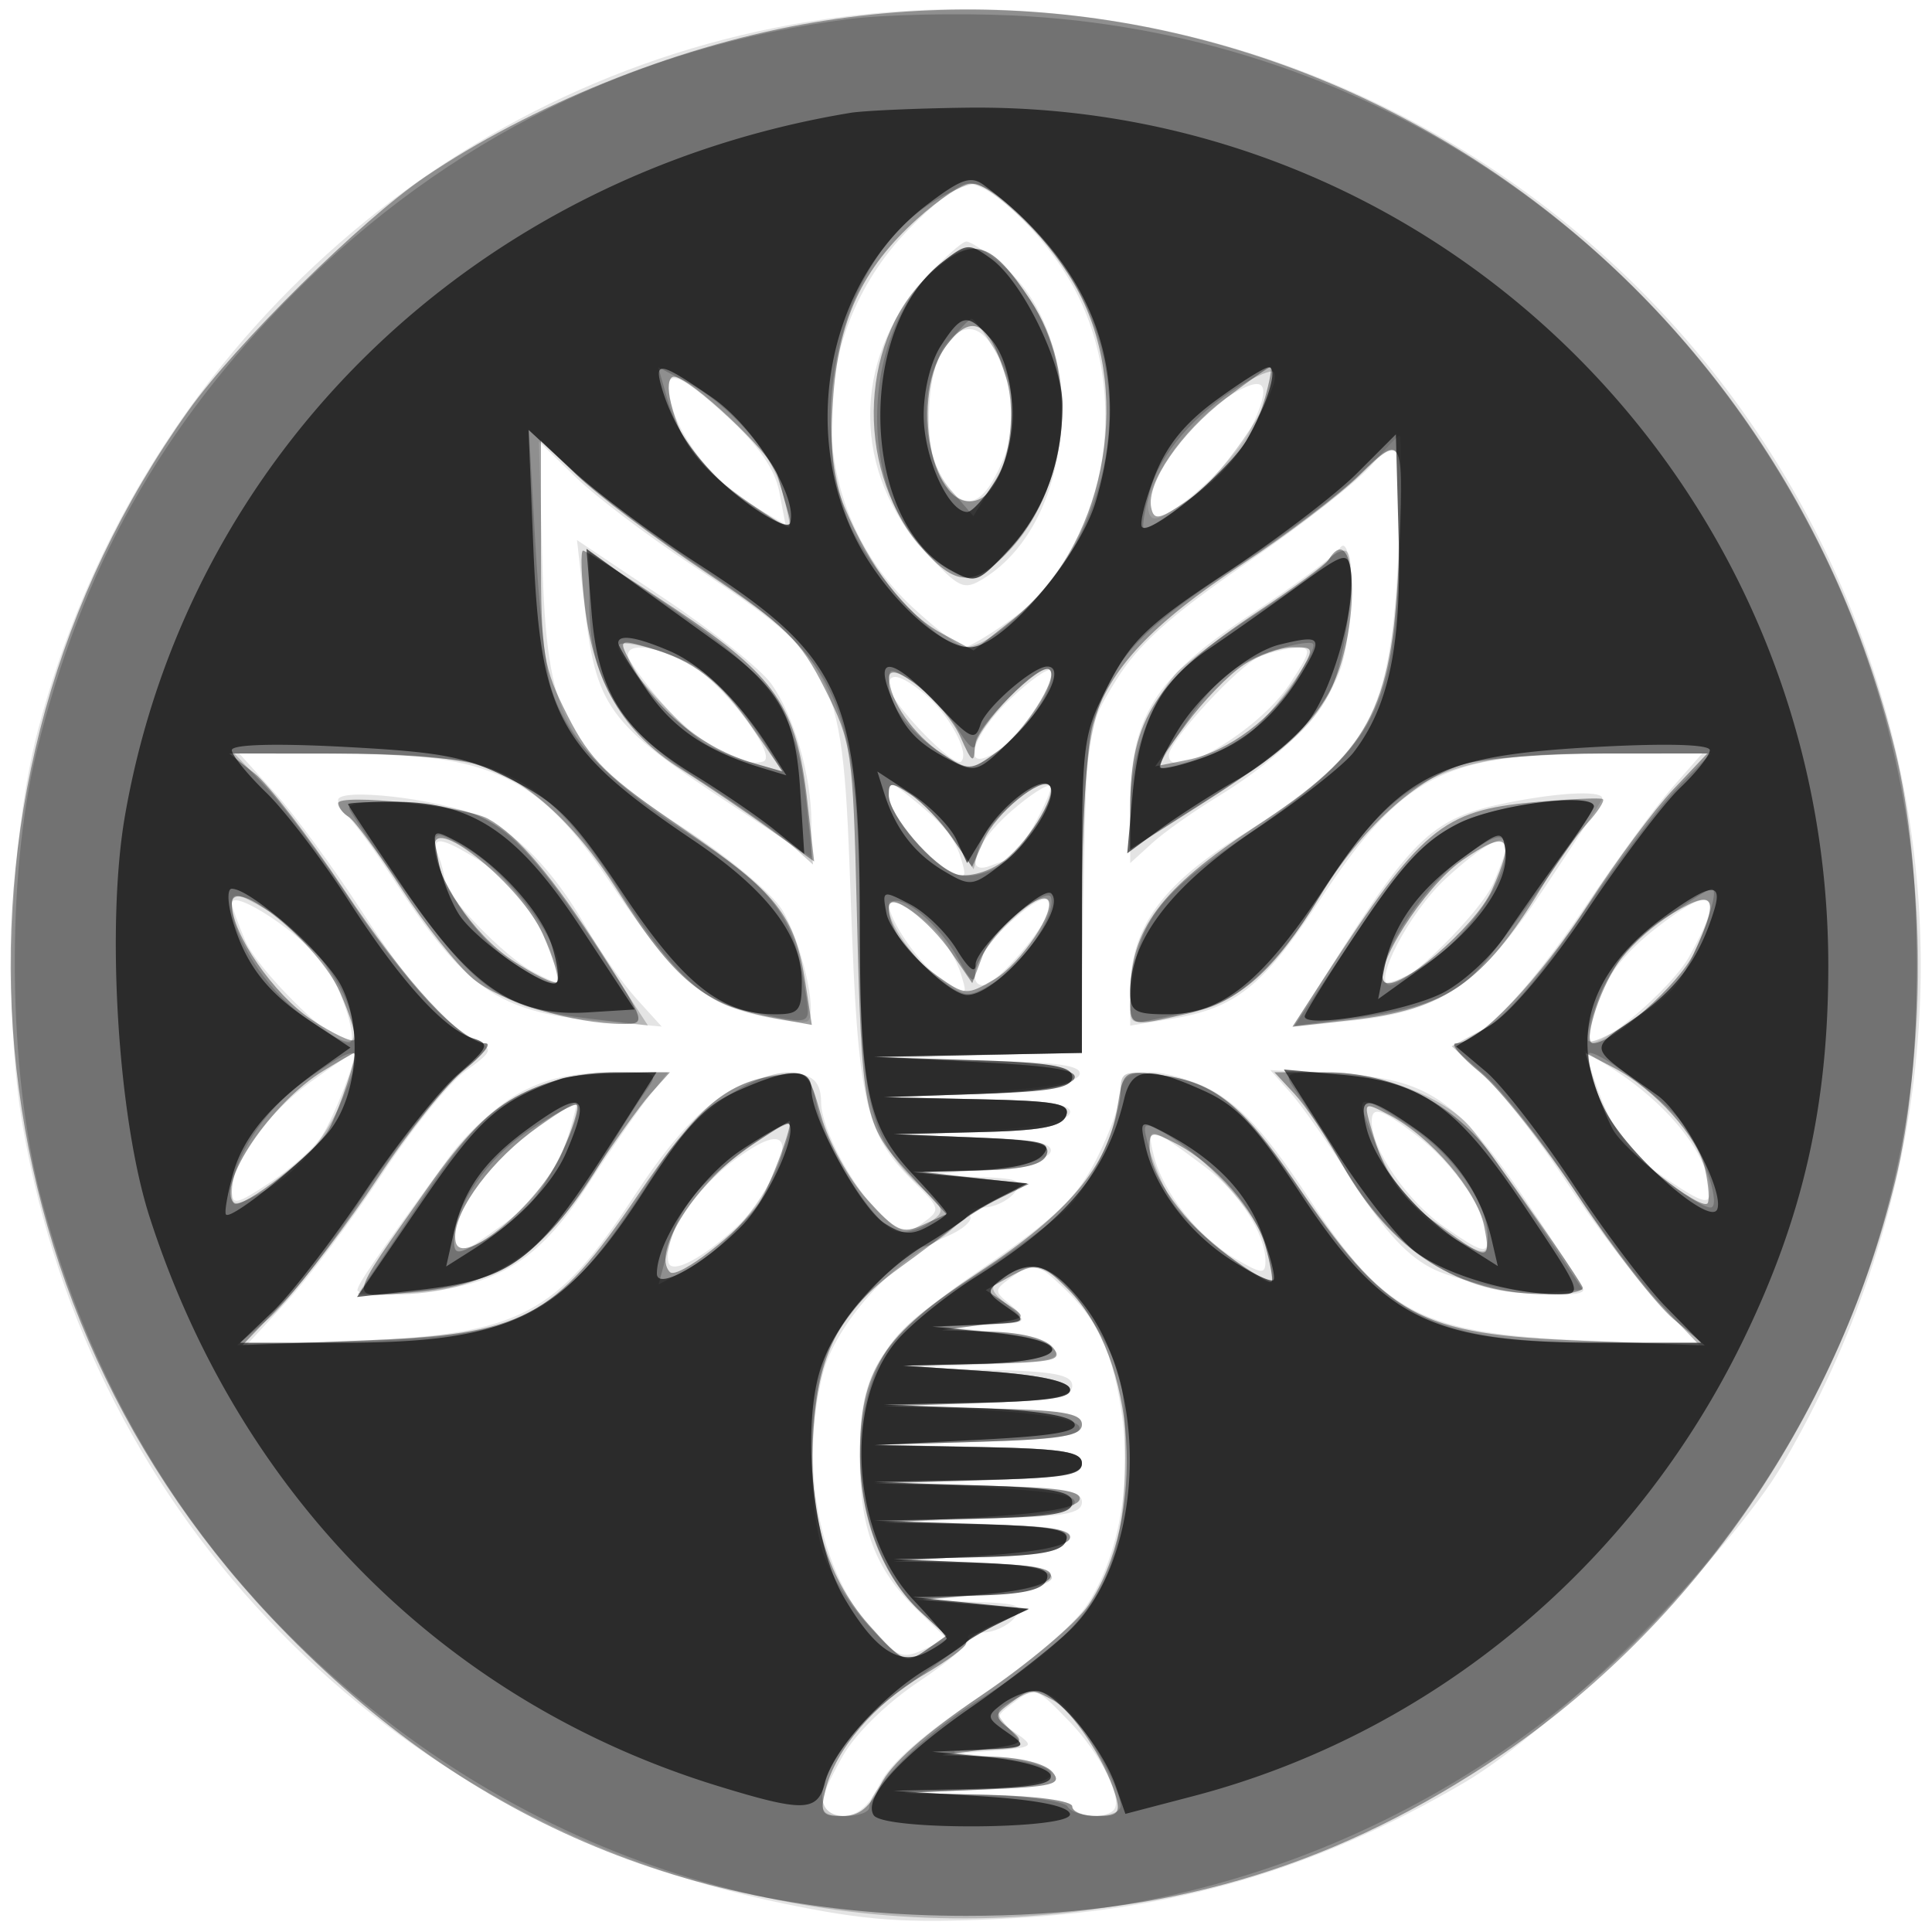 <svg xmlns="http://www.w3.org/2000/svg" width="200" height="200" fill="#000000"><path fill-opacity=".106" fill-rule="evenodd" d="M81.909 2.554C44.358 9.353 13.771 38.001 3.928 75.592.996 86.789.312 104.889 2.375 116.695c7.102 40.658 37.644 71.857 78.65 80.343 8.687 1.798 12.523 2.073 22.475 1.61 18.098-.842 32.681-5.113 48-14.06 9.413-5.497 27.594-23.679 33.086-33.088 14.72-25.215 18.183-54.105 9.707-80.976C179.188 22.636 131.22-6.375 81.909 2.554m12.054 21.29c-10.789 11.193-10.54 28.839.552 39.063C96.957 65.158 99.348 67 99.828 67s2.69-1.317 4.913-2.927c9.381-6.796 12.507-21.913 6.901-33.372C108.895 25.086 102.886 19 100.088 19c-.8 0-3.557 2.18-6.125 4.844m1.72 5.085c-7.551 8.358-7.464 20.095.211 28.323 3.452 3.7 3.896 3.897 5.949 2.624 9.745-6.043 10.913-24.855 2.008-32.348-1.652-1.39-3.368-2.528-3.811-2.528s-2.405 1.768-4.357 3.929m2.289 6.604c-2.12 2.556-2.471 11.057-.575 13.951 2.247 3.428 4.07 3.159 5.989-.885 1.993-4.199 2.029-6.67.165-11.131-1.553-3.718-3.53-4.403-5.579-1.935M69.469 41.75c.941 3.769 4.643 8.37 8.569 10.648l3.271 1.898-.64-3.398c-.429-2.273-2.167-4.805-5.252-7.648-5.397-4.975-6.91-5.357-5.948-1.5m57.942-.855c-4.938 3.005-10.009 10.841-8.191 12.659 1.047 1.047 8.57-5.592 10.179-8.983 2.317-4.883 1.743-5.946-1.988-3.676M142 48.128c-1.375 1.633-7.207 6.21-12.96 10.171-7.9 5.439-11.204 8.404-13.5 12.119-3.025 4.893-3.042 5.003-3.374 21.716l-.333 16.798-10.167.323-10.166.323 10.333.211c7.749.158 10.23.524 9.92 1.461-.276.835-3.703 1.435-10.333 1.806l-9.92.557 9.833.193c7.354.145 9.73.509 9.421 1.444-.265.805-3.412 1.451-8.833 1.814l-8.421.563 7.833.187c5.757.137 7.725.517 7.422 1.436-.243.74-3.03 1.486-6.833 1.827l-6.422.578 5.372.172c4.653.15 5.206.374 4.128 1.673-.685.825-2.116 1.5-3.181 1.5-1.066 0-1.691.398-1.391.884s-.824 1.451-2.498 2.145c-5.3 2.195-11.463 9.059-12.76 14.212-2.409 9.565-.422 20.124 4.933 26.224 2.698 3.072 3.279 3.318 5.475 2.317l2.457-1.119-3.165-3.081c-4.322-4.208-5.87-8.378-5.87-15.815 0-9.127 1.935-12.075 12.849-19.58 7.467-5.134 9.645-7.228 11.666-11.217 1.367-2.697 2.485-5.818 2.485-6.937 0-2.336 3.055-2.721 7.685-.966 3.964 1.501 6.869 4.446 11.774 11.933 7.926 12.099 11.718 14.047 28.749 14.773l11.709.498-4.209-4.393c-2.314-2.417-6.757-8.265-9.872-12.996-3.115-4.732-7.165-9.785-9-11.231s-2.808-2.634-2.163-2.64c2.39-.022 7.649-5.567 13.415-14.143 3.263-4.852 7.324-10.407 9.026-12.345L176.207 78h-10.454c-16.327 0-20.608 2.247-29.239 15.343-5.786 8.779-8.627 11.037-15.264 12.132l-4.25.701v-3.628c0-6.379 3.201-10.908 11.258-15.93 13.616-8.486 15.772-12.386 16.516-29.868.275-6.463.326-11.714.113-11.671s-1.512 1.416-2.887 3.049m-85.857 9.97c.47 16.322 2.183 19.577 14.476 27.507 4.643 2.995 9.301 6.859 10.351 8.587 1.957 3.217 3.66 10.511 2.683 11.488-.3.3-2.761.014-5.469-.636-5.567-1.335-8.629-4.132-15.052-13.747C55.802 80.323 50.929 78 35.234 78H24.767l3.702 4.097c2.036 2.253 6.081 7.766 8.991 12.25 5.204 8.022 8.226 11.416 11.902 13.369 1.719.913 1.63 1.154-1.162 3.141-1.662 1.184-5.57 6.021-8.684 10.749s-7.542 10.637-9.839 13.13l-4.177 4.533 11.5-.475c16.798-.694 20.624-2.69 28.622-14.938 5.166-7.913 9.22-11.548 13.843-12.415 4.036-.758 5.535-.038 5.535 2.658 0 2.733 3.312 8.94 6.215 11.649 2.132 1.989 2.629 2.086 4.328.844 1.857-1.358 1.827-1.494-.952-4.247-5.056-5.01-5.792-8.275-6.506-28.845-.842-24.282-1.139-24.913-16.488-35.022-4.528-2.982-9.937-7.077-12.021-9.102l-3.79-3.68zm4.296 4.063c1.266 11.19 2.299 12.614 15.413 21.242L84 88.763l-.006-3.631c-.007-4.865-1.789-11.025-4.151-14.347-1.061-1.493-6.02-5.452-11.021-8.796l-9.091-6.081zm78.218-5.356c-.464.718-4.597 3.778-9.185 6.799C119.533 70.15 117 74.188 117 83.49v5.859l2.25-2.051c1.237-1.128 4.275-3.284 6.75-4.791 7.018-4.273 11.67-9.257 12.968-13.891 1.307-4.669 1.063-13.938-.311-11.811M65 67.82c0 .451 1.557 2.639 3.46 4.862 3.405 3.978 8.372 6.874 10.548 6.149 1.656-.552-4.476-8.504-7.939-10.295C67.828 66.86 65 66.526 65 67.82m65.404.154c-2.153.871-9.404 8.74-9.404 10.206 0 2.965 9.283-2.498 12.497-7.354 2.215-3.348 2.311-3.818.767-3.763-.97.035-2.707.445-3.86.911m-25.784 4.348c-4.204 3.965-5.216 7.976-1.37 5.435 2.416-1.596 6.314-7.526 5.49-8.35-.275-.275-2.128 1.037-4.12 2.915M92 71.015c0 1.542 6.746 8.573 7.501 7.817.92-.92-1.307-4.986-3.868-7.06C93.197 69.799 92 69.549 92 71.015m0 11.228c0 1.915 3.572 6.458 6.172 7.849 1.817.972 1.946.847 1.299-1.256-.69-2.241-1.959-3.726-5.734-6.708C92.251 80.953 92 80.97 92 82.243m12.605 1.799c-3.705 3.253-4.954 6.69-2.023 5.565.87-.334 1.733-.607 1.918-.607.738 0 4.694-7.139 4.219-7.614-.28-.28-2.131.915-4.114 2.656M35 82.826c0 .581.406 1.307.902 1.613.495.307 2.587 3.146 4.647 6.309 7.568 11.62 10.983 14.021 21.229 14.927l6.722.594-2.617-2.884c-1.44-1.587-3.819-4.978-5.287-7.535-3.313-5.773-7.183-9.746-11.096-11.392-4.291-1.806-14.5-2.955-14.5-1.632m121.24.233c-7.846 1.547-9.853 3.39-18.349 16.841l-4.042 6.401 6.182-.646c9.209-.963 13.11-3.65 19.766-13.615 3.136-4.697 5.853-8.878 6.036-9.29.417-.937-3.995-.795-9.593.309M45.393 88.582c.334.87.607 1.979.607 2.465 0 1.572 6.212 8.011 9.239 9.576 2.888 1.494 2.929 1.479 2.237-.801-1.294-4.266-4.544-8.701-7.894-10.772-3.985-2.462-4.998-2.575-4.189-.468m104.264 2.38C145.873 94.45 141.944 102 143.914 102c1.751 0 9.471-7.677 10.716-10.657.754-1.803 1.37-3.518 1.37-3.811 0-1.472-2.48-.131-6.343 3.43M24 93.532c0 .293.616 2.008 1.37 3.811C26.624 100.344 34.34 108 36.11 108c1.034 0-.623-5.467-2.445-8.067C31.48 96.813 24 91.859 24 93.532m68-.018c0 1.772 3.254 6.422 5.543 7.922 2.623 1.719 2.64 1.714 1.933-.601-.392-1.284-1.442-3.164-2.333-4.178C95.37 94.641 92 92.582 92 93.514m12.106 2.387C101.22 98.597 99.94 102 101.813 102c1.146 0 5.771-5.151 6.509-7.25.905-2.574-.696-2.137-4.216 1.151m68.394-.629c-4.239 3.12-6.342 5.765-7.337 9.228-.474 1.65-.746 3.146-.604 3.325.809 1.02 8.428-5.458 10.267-8.729 3.571-6.354 2.81-7.605-2.326-3.824M32.117 112.03c-4.43 3.209-8.107 8.301-8.113 11.234-.004 1.542.494 1.435 3.947-.85 2.173-1.438 4.573-3.582 5.334-4.764 1.385-2.152 3.874-8.65 3.313-8.65-.164 0-2.18 1.364-4.481 3.03m133.064.115c1.735 5.061 3.521 7.392 7.868 10.269 3.136 2.075 3.951 2.292 3.951 1.051 0-3.782-4.22-9.116-10.235-12.938l-2.734-1.737zm-111.634 1.127c-2.175 1.232-5.325 4.125-7 6.431C38.638 130.582 37 132.963 37 133.578c0 .364 2.611.474 5.803.243 8.57-.62 12.953-3.29 17.866-10.88 2.293-3.542 5.14-7.678 6.326-9.191l2.157-2.75-5.826.016c-4.167.012-6.952.655-9.779 2.256m80.057-.134c1.157 1.299 4.134 5.544 6.615 9.434 3.236 5.074 5.572 7.575 8.27 8.856 4.065 1.929 16.029 3.462 15.395 1.973-.211-.496-2.858-4.569-5.881-9.051-7.161-10.616-10.208-12.688-19.394-13.187l-7.109-.387zm-78.091 3.684C51.042 119.913 47 125.319 47 128.207c0 2.043.466 1.903 5.266-1.593 3.275-2.384 5.634-5.779 6.77-9.741.454-1.58.743-2.858.644-2.84s-1.974 1.274-4.167 2.789m86.487-.723c0 2.944 3.72 8.301 7.635 10.994 3.753 2.582 4.364 2.751 4.361 1.205-.005-2.729-3.421-7.758-7.255-10.682-3.759-2.867-4.741-3.181-4.741-1.517m-65.714 3.803c-4.367 3.169-7.636 8.118-7.096 10.743.443 2.157 8.244-3.649 10.335-7.692 2.78-5.378 1.556-6.53-3.239-3.051m43.146-.301c.962 3.856 4.614 8.48 8.452 10.706 2.778 1.61 3.116 1.632 3.116.2 0-2.781-2.758-7.086-6.191-9.664-5.86-4.4-6.184-4.475-5.377-1.242m-14.831 12.702c-1.698 1.241-1.699 1.37-.025 2.75 1.602 1.319 1.368 1.5-2.66 2.047l-4.416.6 5.128.15c3.113.091 5.603.723 6.337 1.608 1.041 1.254.042 1.506-7.127 1.797l-8.338.338 8.75.203c6.922.161 8.75.51 8.75 1.668 0 1.162-2.006 1.531-9.75 1.79l-9.75.327 10.25.21c8.24.168 10.25.496 10.25 1.674 0 1.17-2.062 1.53-10.25 1.789l-10.25.324 10.25.211c8.243.17 10.25.498 10.25 1.677 0 1.178-2.118 1.53-10.75 1.788l-10.75.321 10.75.213c8.794.173 10.75.485 10.75 1.712 0 1.222-1.899 1.539-10.25 1.709l-10.25.21 9.821.327c7.136.239 9.711.66 9.421 1.541-.255.771-3.655 1.418-9.321 1.774l-8.921.561 8.333.189c6.156.14 8.226.516 7.922 1.439-.243.74-3.03 1.486-6.833 1.827l-6.422.578 5.372.172c4.653.15 5.206.374 4.128 1.673-.685.825-2.165 1.5-3.289 1.5s-1.769.276-1.432.612c.337.337-1.964 2.333-5.113 4.436-3.387 2.262-6.632 5.436-7.946 7.774-2.797 4.977-2.791 6.184.03 6.155 1.537-.015 2.74-1.045 3.797-3.25 1.025-2.138 4.49-5.184 10.268-9.026 5.009-3.33 9.771-7.385 11.186-9.523 3.382-5.111 4.739-12.957 3.535-20.434-.999-6.203-2.47-9.207-6.218-12.699-2.585-2.408-2.882-2.45-5.217-.742m.091 44.131c-1.725 1.308-1.707 1.442.386 2.908 2.118 1.484 2.024 1.551-2.692 1.917l-4.886.381 5.128.18c3.08.108 5.61.762 6.337 1.638 1.041 1.254.042 1.506-7.127 1.797l-8.338.338 8.75.203c5.031.117 8.75.629 8.75 1.204 0 1.08 3.281 1.385 4.269.397 1.056-1.055-1.285-5.787-4.527-9.147-3.546-3.677-3.581-3.688-6.05-1.816"/><path fill-opacity=".373" fill-rule="evenodd" d="M83.016 2.534C69.707 4.942 54.883 10.937 44 18.314c-6.595 4.47-19.574 17.287-24.49 24.186-27.425 38.48-23.891 90.52 8.481 124.867C47.735 188.316 71.001 198.32 100 198.33c20.667.007 37.245-4.793 53.79-15.574 20.908-13.625 36.252-35.507 42.387-60.449 3.048-12.392 3.048-32.222 0-44.614C183.52 26.235 133.961-6.681 83.016 2.534M94.93 22.682c-5.71 5.159-8.157 10.45-8.704 18.823-.334 5.109-.008 8.086 1.204 11 2.558 6.148 6.317 11.044 10.005 13.03l3.349 1.804 4.055-3.212c9.377-7.426 12.524-22.792 6.907-33.717-2.73-5.31-8.76-11.41-11.278-11.41-.804 0-3.296 1.657-5.538 3.682m1.614 5.414c-7.501 6.586-8.189 20.027-1.443 28.211 3.778 4.582 5.858 4.642 9.69.279 6.083-6.929 6.901-17.919 1.896-25.483-4.1-6.196-5.903-6.73-10.143-3.007m1.558 7.501c-4.116 5.234-1.601 17.96 3.186 16.123 2.638-1.013 4.235-8.033 2.866-12.601-1.731-5.778-3.478-6.794-6.052-3.522m28.773 5.668c-4.669 3.561-8.22 8.764-7.703 11.285.28 1.366.825 1.26 3.736-.726 4.19-2.857 6.806-6.304 8.025-10.574.51-1.788.769-3.25.575-3.25s-2.279 1.469-4.633 3.265m-57.416.485c1.044 4.243 3.099 6.85 8.131 10.312 4.177 2.874 4.563 2.975 4.016 1.059-.333-1.167-.856-3.005-1.162-4.085C79.853 46.949 71.383 39 69.751 39c-.553 0-.678 1.179-.292 2.75m71.304 7.428c-2.055 2.023-7.524 6.173-12.153 9.221-9.395 6.187-13.773 10.863-15.469 16.523-.637 2.127-1.141 10.496-1.141 18.944V109l-10.75.198-10.75.197 10.717.553c8.027.413 10.529.856 9.966 1.762-.476.766-4.222 1.331-10.217 1.542l-9.466.333 9.719.207c8.174.175 9.627.446 9.143 1.708-.442 1.15-2.594 1.548-9.219 1.704l-8.643.203 8.203.336c6.696.275 8.101.605 7.643 1.797-.396 1.034-2.353 1.508-6.703 1.623l-6.143.163 5.5.617 5.5.616-2.986 1.471c-1.643.808-3.668 2.049-4.5 2.757-.833.708-3.518 2.74-5.967 4.515-5.917 4.289-8.176 8.432-8.793 16.128-.713 8.876 1.13 15.618 5.664 20.728 3.527 3.974 3.847 4.12 5.894 2.686l2.165-1.517-2.62-2.413c-3.977-3.663-6.31-9.631-6.335-16.204-.034-8.833 2.295-12.418 12.38-19.06 9.206-6.063 13.281-10.923 14.265-17.012.623-3.856.631-3.861 4.642-3.323 5.412.725 8.356 3.077 13.691 10.937 9.643 14.206 12.662 15.872 29.999 16.549l12.498.488-3.275-2.756c-1.801-1.515-6.187-7.172-9.746-12.569s-8.15-11.198-10.201-12.889-3.194-3.075-2.538-3.075c2.374 0 8.653-6.622 13.726-14.477 2.85-4.413 6.778-9.71 8.728-11.773l3.545-3.75-10.618.006c-5.84.003-12.337.483-14.439 1.066-4.949 1.374-10.795 6.713-15.101 13.791-4.652 7.646-8.236 10.827-13.578 12.054-6.136 1.41-6 1.452-6-1.852 0-6.865 3.091-11.032 13-17.524 11.759-7.704 14.056-11.909 14.769-27.047.635-13.487.515-13.766-4.006-9.316M56 57.118c0 10.588.223 11.964 2.75 16.953 2.344 4.627 4.116 6.36 12.002 11.733 9.707 6.614 11.549 8.946 12.629 15.995l.658 4.299-3.769-.683C72.894 104.08 69.855 101.604 63.805 92c-4.322-6.861-9.615-11.576-14.528-12.94-2.077-.577-8.675-1.051-14.662-1.054L23.73 78l2.623 2.063c1.442 1.135 5.59 6.52 9.217 11.969 6.408 9.626 12.238 15.956 14.715 15.979.668.006-.286 1.194-2.121 2.64s-5.885 6.499-9 11.231c-3.115 4.731-7.551 10.572-9.856 12.979l-4.193 4.377 12.193-.461c17.023-.643 19.985-2.193 28.692-15.017 6.194-9.122 8.965-11.556 14.114-12.391 3.544-.575 3.576-.547 4.914 4.23.74 2.645 2.868 6.494 4.728 8.553 3.019 3.341 3.641 3.624 5.798 2.641l2.417-1.101-3.923-4.256c-4.682-5.079-4.84-5.89-5.364-27.653-.387-16.05-.518-16.947-3.293-22.466C82.84 66.244 81.384 64.821 73 59.208c-5.225-3.498-11.187-7.993-13.25-9.987L56 45.594zm4.538 5.632c.944 7.96 3.985 13.106 9.98 16.889 2.74 1.73 6.957 4.584 9.372 6.344l4.389 3.201-.709-6.268c-1.108-9.796-3.236-12.896-13.617-19.84C64.957 59.734 60.641 57 60.363 57s-.2 2.587.175 5.75m77.016-4.837c-.311.502-3.6 2.924-7.309 5.382C119.706 70.277 117 74.427 117 83.604v4.306l8.057-5.128c9.168-5.836 12.422-9.245 13.899-14.563 1.899-6.836.916-14.057-1.402-10.306M65.125 68.321c2.625 5.11 7.523 9.144 13.014 10.719l2.861.82-3.059-4.445c-3.377-4.909-6.117-7.031-10.816-8.379-2.981-.855-3.07-.798-2 1.285m63.601.521c-1.526 1.006-4.208 3.779-5.959 6.161l-3.185 4.331 3.375-.675c4.188-.838 8.969-4.437 11.35-8.543 1.802-3.11 1.801-3.116-.5-3.109-1.269.003-3.555.829-5.081 1.835m-36.691 1.34c.064 2.359 2.537 5.897 5.464 7.817 2.815 1.847 2.912 1.844 5.697-.139 2.787-1.984 6.401-7.597 5.483-8.515-.972-.971-7.682 5.954-7.761 8.009-.067 1.764-.328 1.584-1.464-1.011-1.517-3.462-7.479-8.413-7.419-6.161M92 82.301c0 2.054 4.594 7.435 6.998 8.198 1.069.34 3.055-.143 4.508-1.095 2.593-1.699 6.076-7.156 5.155-8.077-.952-.951-5.587 2.886-6.801 5.628l-1.234 2.786-2.063-3.018c-1.135-1.66-3.076-3.682-4.313-4.493-1.999-1.309-2.25-1.301-2.25.071m-57 .851c0 .402.494 1.035 1.097 1.408.604.373 3.07 3.727 5.48 7.453s5.729 7.908 7.374 9.292C51.816 103.716 59.394 106 64.529 106c2.373 0 2.32-.173-2.192-7.25-5.089-7.981-8.783-12.351-11.837-14.006-2.384-1.291-15.5-2.639-15.5-1.592m123.712-.102c-9.399.853-11.604 2.7-21.565 18.061l-3.354 5.171 6.29-.712c9.527-1.078 13.491-3.848 19.42-13.57 1.509-2.475 3.665-5.511 4.791-6.746s1.858-2.375 1.627-2.533-3.476-.009-7.209.329M45 87.492c0 3.298 4.009 9.248 8.02 11.903 2.29 1.515 4.385 2.534 4.655 2.263s-.395-2.498-1.48-4.95C54.029 91.812 45 84.379 45 87.492m106.344 1.594c-3.882 2.702-9.343 11.248-8.029 12.563 1.257 1.256 9.401-5.693 11.109-9.48 2.532-5.615 1.722-6.426-3.08-3.083M24 93.566c0 3.103 4.333 9.389 8.266 11.991 2.155 1.426 4.139 2.372 4.409 2.101.271-.27-.395-2.498-1.48-4.95C32.987 97.717 24 90.378 24 93.566m68 .378c0 2.136 1.94 4.877 4.989 7.048 2.902 2.066 3.085 2.078 5.973.371 2.713-1.602 6.49-7.244 5.508-8.227-.93-.929-5.802 3.283-6.773 5.857l-1.05 2.78-2.073-3.034C96.114 95.14 92 92.139 92 93.944m80.337 1.116c-1.74 1.115-3.926 3.189-4.857 4.61-2.042 3.118-3.645 8.33-2.56 8.33 2.028 0 8.922-6.148 10.411-9.285 2.897-6.105 2.185-6.973-2.994-3.655m-138.88 15.803c-5.353 3.265-11.118 11.809-9.237 13.691.764.763 8.591-5.332 9.838-7.662 1.075-2.009 3.032-7.897 2.622-7.888-.099.002-1.549.838-3.223 1.859m131.507 1.01c.449 1.566 1.339 3.825 1.978 5.019 1.225 2.288 9.068 8.432 9.813 7.686.239-.239.131-1.819-.24-3.51-.747-3.401-5.198-8.335-9.548-10.585l-2.82-1.459zM53.962 113.25c-3.273 1.65-5.862 4.248-9.718 9.75-8.558 12.213-8.449 11.387-1.425 10.75 8.569-.777 13.03-3.623 18.191-11.603 2.364-3.656 5.208-7.66 6.319-8.897l2.02-2.25h-5.463c-3.676 0-6.921.736-9.924 2.25m80.027-.032c1.137 1.221 3.36 4.51 4.94 7.31 5.15 9.125 12.029 13.453 21.404 13.466 2.109.003 3.684-.332 3.5-.744-.361-.812-4.537-6.87-9.347-13.559-3.946-5.486-10.302-8.691-17.237-8.691h-5.327zm-79.063 4.008c-4.716 3.597-8.273 8.793-7.754 11.328.576 2.814 8.683-3.972 10.998-9.206 1.099-2.483 1.792-4.719 1.542-4.97-.251-.25-2.404 1.031-4.786 2.848m87.038-.353c1.315 4.586 2.853 6.891 6.299 9.439 5.871 4.34 6.123 4.369 5.374.621-.73-3.648-5.507-9.25-9.814-11.506-2.658-1.393-2.671-1.383-1.859 1.446m-64.092 1.623c-5.719 3.75-10.523 11.187-8.519 13.19.799.799 7.314-4.249 9.202-7.13 1.247-1.903 3.747-8.7 3.125-8.497-.099.032-1.813 1.129-3.808 2.437m41.132.228c.006 2.947 3.677 8.033 8.123 11.253 2.306 1.67 4.338 2.892 4.516 2.714s-.111-1.835-.64-3.682c-1.092-3.805-5.175-8.494-9.253-10.624-2.507-1.309-2.75-1.279-2.746.339m-14.732 13.585-2.228 1.238 2.228 1.47c2.16 1.426 2.091 1.489-2.272 2.077l-4.5.606 5.128.15c3.182.093 5.599.719 6.372 1.65 1.088 1.311.189 1.523-7.128 1.686l-8.372.187 8.421.563c5.271.353 8.57 1.018 8.821 1.777.291.881-2.286 1.302-9.421 1.541l-9.821.327 10.25.21c8.244.168 10.25.496 10.25 1.675 0 1.178-2.118 1.53-10.75 1.788l-10.75.321 10.75.213c8.682.171 10.75.494 10.75 1.678 0 1.178-2.118 1.53-10.75 1.788l-10.75.321 10.833.213c8.148.159 10.731.522 10.42 1.462-.276.835-3.703 1.435-10.333 1.806l-9.92.557 9.833.193c7.355.145 9.73.509 9.421 1.444-.27.816-3.509 1.445-9.333 1.811l-8.921.561 8.333.189c6.156.14 8.226.516 7.922 1.439-.245.745-3.006 1.471-6.833 1.797l-6.422.547 5.5.502 5.5.502-3.25 1.42c-1.787.781-3.25 1.729-3.25 2.106s-2.01 1.864-4.466 3.303c-4.986 2.922-9.028 7.671-10.065 11.823-.607 2.433-.406 2.75 1.741 2.75 1.753 0 2.852-.898 3.957-3.231 1.01-2.132 4.548-5.278 10.402-9.25 4.88-3.31 9.872-7.509 11.093-9.331 6.086-9.073 5.045-25.572-2.062-32.678-2.842-2.843-3.238-2.918-6.328-1.201m.329 43.994c-1.698 1.241-1.699 1.37-.025 2.75 1.602 1.319 1.368 1.5-2.66 2.047l-4.416.6 5.128.15c3.113.091 5.603.723 6.337 1.608 1.041 1.254.042 1.506-7.127 1.797l-8.338.338 8.75.203c5.031.117 8.75.629 8.75 1.204 0 .55 1.155 1 2.567 1 2.198 0 2.47-.324 1.886-2.25-1.086-3.588-4.47-8.689-6.477-9.763-2.316-1.24-2.241-1.245-4.375.316"/><path fill-opacity=".202" fill-rule="evenodd" d="M87.906 1.968C65.769 4.776 46.419 14.334 30.388 30.38 16.796 43.985 8.48 58.792 3.816 77.693c-3.21 13.011-3.018 33.195.441 46.318 5.939 22.536 18.237 40.924 36.65 54.798C92.06 217.354 165.53 197.369 190.925 138c11.031-25.788 10.079-56.203-2.551-81.485-16.316-32.661-47.726-53.287-83.629-54.918-5.635-.256-13.212-.089-16.839.371m8.461 19.073c-8.865 5.679-12.842 20.338-8.765 32.304C89.343 58.455 97.008 67 99.851 67c2.865 0 9.084-5.938 11.77-11.238 5.564-10.98 3.847-23.17-4.479-31.808-2.626-2.725-5.42-4.946-6.208-4.937s-2.844.92-4.567 2.024m1.212 6.076c-9.325 7.334-8.949 26.454.626 31.825 2.576 1.445 2.851 1.379 5.732-1.382 6.702-6.421 7.914-18.654 2.638-26.626-3.634-5.491-5.735-6.383-8.996-3.817m.494 8.518c-3.011 3.828-2.856 11.343.311 15.025l2.383 2.771 2.113-3.466c2.649-4.344 2.698-9.505.131-13.715-1.09-1.788-2.181-3.25-2.424-3.25s-1.375 1.186-2.514 2.635m-29.002 5.627c1.251 4.382 3.857 7.716 8.524 10.906 2.147 1.467 4.004 2.566 4.127 2.443s-.23-1.867-.785-3.876c-1.096-3.97-5.5-8.941-9.97-11.252l-2.82-1.459zm59.383-1.37c-4.771 2.936-8.357 7.098-9.414 10.925-.542 1.964-.831 3.726-.641 3.915s2.315-1.138 4.723-2.951c3.876-2.918 9.894-12.099 8.707-13.285-.232-.232-1.751.396-3.375 1.396m-73.043 16.23c.36 6.392 1.072 13.076 1.582 14.853 1.529 5.333 5.737 9.839 14.419 15.44 8.656 5.584 10.785 8.418 11.9 15.838.615 4.097 1.136 3.907-6.4 2.331-4.072-.851-7.54-4.153-12.504-11.904-8.062-12.588-12.031-14.627-28.526-14.658L24.264 78l3.314 3.514c1.823 1.933 5.778 7.255 8.788 11.826C41.738 101.497 47.902 108 50.263 108c.656 0-.486 1.384-2.538 3.075s-6.642 7.491-10.201 12.889-7.936 11.046-9.727 12.553l-3.256 2.74 12.48-.417c18.261-.61 21.055-2.244 31.307-18.311 3.273-5.129 9.395-9.483 13.377-9.513 1.732-.012 2.345.733 2.86 3.479.752 4.011 5.75 12.028 8.048 12.91.852.327 2.408-.007 3.457-.741 1.843-1.291 1.819-1.418-.713-3.75-5.249-4.835-6.311-9.03-6.335-25.028-.038-25.348-1.679-29.28-16.267-38.984-5.09-3.386-11.223-8.012-13.627-10.279L54.755 44.5zm85.333-7.017c-2.066 2.02-7.691 6.247-12.5 9.394-14.924 9.765-16.138 12.367-16.2 34.751L112 109l-10.75.198-10.75.197 10.717.553c8.027.413 10.529.856 9.966 1.762-.476.766-4.222 1.331-10.217 1.542l-9.466.333 9.719.207c8.174.175 9.627.446 9.143 1.708-.442 1.15-2.594 1.548-9.219 1.704l-8.643.203 8.203.336c6.696.275 8.101.605 7.643 1.797-.396 1.034-2.353 1.508-6.703 1.623l-6.143.163 5.5.617 5.5.616-3 1.463c-1.65.805-3.872 2.254-4.939 3.221-1.066.966-2.288 1.757-2.715 1.757-1.83 0-8.308 6.809-9.981 10.491-2.08 4.579-2.461 14.821-.777 20.886.592 2.132 2.77 5.693 4.841 7.913 3.538 3.792 3.896 3.946 5.907 2.537l2.141-1.5-2.62-2.413c-6.139-5.654-8.179-17.305-4.464-25.485 1.44-3.171 3.59-5.191 9.728-9.143 4.333-2.789 8.87-6.138 10.081-7.442 2.597-2.796 5.298-8.884 5.298-11.944 0-1.961.39-2.111 4.163-1.605 5.735.769 8.455 3.061 14.837 12.498C143.759 136.745 148.415 139 166.394 139h9.296l-3.73-3.921c-2.051-2.157-6.221-7.704-9.265-12.326s-7.084-9.765-8.976-11.427l-3.441-3.021 3.376-1.818c2.195-1.182 5.693-5.254 10-11.643 3.644-5.403 8.159-11.404 10.034-13.334l3.408-3.51h-11.58c-16.507 0-21.435 2.571-29.124 15.193-3.867 6.349-8.319 10.555-11.969 11.307-1.333.275-3.609.749-5.059 1.053-2.604.547-2.63.497-2.11-4.114.681-6.038 2.884-8.931 10.998-14.439 13.789-9.36 15.89-12.919 16.536-28.014.604-14.118.514-14.337-4.044-9.881M61 62.256c0 8.271 3.006 13.153 11.394 18.503 3.908 2.493 8.153 5.478 9.434 6.634l2.327 2.101-.687-6.497c-.985-9.312-3.456-12.895-13.718-19.889L61 57.144zm76.44-4.159c-.373.604-3.662 3.029-7.309 5.39s-7.401 5.146-8.343 6.19c-2.75 3.046-4.788 8.909-4.788 13.771v4.512l7.25-4.626c8.715-5.561 11.483-7.956 13.358-11.559C139.469 68.198 140.676 57 139.201 57c-.595 0-1.388.494-1.761 1.097M64 66.89c0 1.255 7.04 9.061 9.228 10.232 1.128.604 3.325 1.463 4.883 1.91l2.833.812-1.657-2.672c-2.337-3.77-5.465-7.182-7.676-8.374C68.701 67.231 64 66.052 64 66.89m68.942.117c-4.603 1.291-6.821 2.956-9.904 7.438-1.671 2.429-3.038 4.64-3.038 4.915 0 .828 6.075-1.179 8.625-2.85 2.366-1.55 8.028-9.247 7.271-9.885-.218-.184-1.547-.012-2.954.382M92 70.866c0 2.229 2.447 5.278 6.014 7.493 2.368 1.471 2.705 1.412 5.824-1.03 3.038-2.377 5.808-7.016 4.795-8.029-.817-.817-7.633 5.925-7.637 7.554-.002 1.029-.698.507-1.859-1.397-1.021-1.673-3.044-3.821-4.496-4.773-2.537-1.662-2.641-1.655-2.641.182m0 11.435c0 2.091 4.612 7.441 7.093 8.228 1.153.366 3.038-.04 4.435-.955 2.498-1.637 6.024-7.355 5.103-8.276-1.003-1.003-6.635 3.869-7.235 6.259l-.608 2.424-2.144-3.138c-1.179-1.726-3.157-3.802-4.394-4.613-1.999-1.309-2.25-1.301-2.25.071M36.167 83.75c.183.412 1.683 2.689 3.333 5.059 9.715 13.952 11.745 15.506 21.785 16.672l5.786.672-4.451-6.827c-6.372-9.775-9.622-13.429-13.313-14.971-3.403-1.422-13.714-1.897-13.14-.605m114.795 1.5c-3.549 1.79-5.74 4.162-10.707 11.593l-6.245 9.343 5.245-.662c7.771-.981 11.131-2.26 13.915-5.297C155.705 97.462 165 84.282 165 83.452c0-1.465-10.142-.166-14.038 1.798M45 87.483c0 3.288 4.176 9.605 8.04 12.162 2.2 1.456 4.238 2.41 4.529 2.119 1.982-1.982-4.021-10.913-9.458-14.071C45.35 86.09 45 86.067 45 87.483m106.225 1.463c-4.202 3.05-9.323 11.29-7.9 12.712.386.386 2.568-.616 4.849-2.228 4.308-3.043 8.229-9.175 7.656-11.973-.271-1.323-1.099-1.055-4.605 1.489M24 93.633c0 3.243 3.479 8.701 7.319 11.483 4.957 3.591 5.892 3.616 5.069.134-.924-3.905-4.708-8.651-8.844-11.091C24.552 92.393 24 92.311 24 93.633m80.707 1.607c-2.039 1.923-3.726 4.343-3.749 5.378-.03 1.349-.532.963-1.775-1.366-1.872-3.51-5.905-6.864-6.971-5.797-1 1 1.939 5.591 5.065 7.913 2.619 1.945 2.931 1.97 5.5.434 3.008-1.799 6.61-7.14 6.017-8.921-.212-.635-2.017.407-4.087 2.359m67.191.187c-3.032 2.225-5.18 4.82-6.292 7.6-.929 2.323-1.47 4.443-1.2 4.712.638.638 6.753-3.153 8.883-5.506 1.866-2.062 5.006-10.246 3.917-10.208-.388.013-2.777 1.545-5.308 3.402M31.381 112.009C27.396 114.833 24 120.086 24 123.427c0 1.452.291 1.473 2.75.194 3.785-1.969 6.866-5.458 8.702-9.853 2.463-5.893 2.027-6.082-4.071-1.759m133.579-.148c.451 1.573 1.343 3.837 1.982 5.031 1.143 2.135 8.612 8.108 10.138 8.108 1.076 0-.511-5.202-2.523-8.273-1.414-2.158-8.597-7.727-9.966-7.727-.248 0-.082 1.287.369 2.861M53.965 113.25c-3.523 1.777-5.77 4.194-10.693 11.5L37.039 134l3.73-.006c9.239-.013 15.801-4.131 21.228-13.323 1.679-2.844 3.772-6.184 4.65-7.421 1.593-2.245 1.585-2.25-3.313-2.25-3.104 0-6.55.828-9.369 2.25m80.388 0c.878 1.237 2.971 4.577 4.65 7.421 5.484 9.287 13.04 13.906 21.49 13.135l3.359-.306-5.023-7.5c-2.763-4.125-5.767-8.351-6.676-9.391-2.64-3.021-9.25-5.563-14.525-5.587-4.86-.022-4.868-.017-3.275 2.228m-79.583 3.779c-4.354 2.884-7.77 7.895-7.77 11.398 0 1.452.291 1.473 2.75.194 1.513-.787 3.741-2.492 4.952-3.79 2.218-2.375 5.75-9.712 5.025-10.437-.214-.215-2.445.971-4.957 2.635m86.23-2.497c0 .293.696 2.199 1.548 4.236 1.836 4.395 4.917 7.884 8.702 9.853 2.592 1.348 2.75 1.307 2.75-.727 0-3.309-3.565-8.34-7.978-11.26-4.01-2.654-5.022-3.078-5.022-2.102m-63.59 4.315c-5.378 3.934-7.044 6.038-8.225 10.384l-1.013 3.732 2.664-1.392c3.853-2.014 7.817-6.493 9.67-10.929.886-2.122 1.432-4.038 1.212-4.257s-2.158.888-4.308 2.462m41.626.278c.492 1.716 1.602 4.199 2.465 5.518 1.532 2.338 9.508 8.681 10.132 8.058.172-.173-.134-1.931-.68-3.909-.951-3.446-6.4-9.355-10.794-11.707-1.892-1.013-1.962-.885-1.123 2.04m-15.178 13.111c-1.491 1.014-1.444 1.284.5 2.908 2.124 1.774 2.104 1.791-2.358 1.986l-4.5.196 5.422.587c8.72.944 7.697 3.052-1.589 3.273l-7.833.187 8.421.563c5.421.363 8.568 1.009 8.833 1.814.309.935-2.067 1.299-9.421 1.444l-9.833.193 9.92.557c6.468.362 10.06.979 10.322 1.771.294.892-2.486 1.302-10.42 1.538l-10.822.322 10.75.213c8.794.173 10.75.485 10.75 1.712 0 1.228-1.949 1.536-10.75 1.698l-10.75.197 10.717.553c8.027.413 10.529.856 9.966 1.762-.476.766-4.222 1.331-10.217 1.542l-9.466.333 9.719.207c8.174.175 9.627.446 9.143 1.708-.442 1.15-2.594 1.548-9.219 1.704l-8.643.203 8.319.338c10.468.425 10.845 2.494.603 3.3l-6.922.544 6 .457 6 .456-3 1.499c-1.65.825-3.675 2.046-4.5 2.714s-3.427 2.595-5.783 4.281C85.886 180.242 82.475 188 87.5 188c1.375 0 2.5-.415 2.5-.923 0-1.924 5.64-7.509 10.965-10.859 12.399-7.801 15.44-12.749 15.496-25.218.035-7.534-.277-9.038-2.742-13.232-3.691-6.278-6.473-7.839-9.861-5.532m.819 43.885c-1.73 1.006-1.735 1.158-.095 2.97 1.675 1.85 1.592 1.914-2.677 2.072-4.377.162-4.371.167 1.017.75 8.586.929 7.622 2.939-1.603 3.342l-7.819.343 8.191.201c4.505.11 8.469.651 8.809 1.201.822 1.33 5.5 1.288 5.5-.05 0-1.664-3.041-7.239-5.291-9.7-2.281-2.494-3.343-2.693-6.032-1.129"/><path fill-opacity=".623" fill-rule="evenodd" d="M88 11.688c-38.86 6.454-68.524 35.201-75.061 72.741-1.976 11.346-.748 31.335 2.553 41.571 9.333 28.939 30.618 50.236 58.863 58.898 8.865 2.718 10.286 2.669 11.051-.38.823-3.278 5.83-8.892 10.414-11.677 2.024-1.229 3.905-2.493 4.18-2.809.275-.315 1.85-1.228 3.5-2.028l3-1.456-6-.606-6-.606 6.643-.168c4.786-.121 6.8-.576 7.203-1.628.458-1.192-.947-1.522-7.643-1.797l-8.203-.336 8.643-.203c6.532-.154 8.78-.562 9.205-1.67.467-1.216-1.173-1.52-9.643-1.789l-10.205-.323 10.25-.211c8.24-.17 10.25-.498 10.25-1.676 0-1.17-2.062-1.53-10.25-1.789l-10.25-.324 10.75-.211c8.795-.173 10.75-.484 10.75-1.711s-1.949-1.536-10.75-1.698l-10.75-.197 10.717-.553c8.027-.413 10.529-.856 9.966-1.762-.476-.766-4.222-1.331-10.217-1.542l-9.466-.333 9.833-.207c7.35-.156 9.729-.524 9.421-1.458-.265-.805-3.412-1.451-8.833-1.814l-8.421-.563 7.833-.187c9.572-.227 10.284-2.364 1.089-3.268l-5.922-.582 5-.22c4.864-.215 4.939-.264 2.737-1.799-2.13-1.485-2.159-1.656-.5-2.916 2.874-2.181 4.941-1.615 8.102 2.22 7.258 8.806 6.702 26.585-1.067 34.116-1.806 1.75-6.395 5.337-10.199 7.972-7.361 5.099-11.247 9.391-10.135 11.191 1.018 1.647 20.861 1.5 20.316-.15-.27-.816-3.509-1.445-9.333-1.811l-8.921-.561 8.333-.189c6.156-.14 8.226-.516 7.922-1.439-.235-.717-2.937-1.498-6.333-1.832l-5.922-.582 5-.22c4.864-.215 4.939-.264 2.737-1.799-2.13-1.485-2.159-1.656-.5-2.916.97-.735 2.531-1.352 3.47-1.369 2.01-.038 6.844 5.706 8.284 9.842l1.009 2.897 7-1.83c24.724-6.461 45.572-23.759 56.992-47.288 6.16-12.688 8.773-24.205 8.773-38.653 0-49.575-40.099-89.487-89.265-88.851-5.225.068-10.625.31-12 .539m7.874 9.577c-9.838 7.505-13.101 22.619-7.399 34.274C91.312 61.338 97.209 67 100.412 67c3.335 0 11.278-9.215 13.031-15.119 3.886-13.086.007-24.046-11.579-32.713-1.361-1.018-2.366-.667-5.99 2.097m1.6 5.934c-8.87 6.977-8.308 26.726.904 31.801 2.633 1.45 2.835 1.379 6.099-2.156 3.586-3.881 5.508-9.073 5.517-14.898.007-4.322-4.139-12.811-7.407-15.168-2.287-1.648-2.505-1.63-5.113.421m-.049 8.551C96.36 37.373 95.62 40.344 95.62 43c0 4.344 2.55 10 4.51 10 .495 0 1.818-1.462 2.94-3.25 2.492-3.968 2.188-11.702-.579-14.76-2.356-2.603-2.913-2.519-5.066.76m-28.887 4.5c1.327 4.442 4.131 8.277 8.475 11.59 2.429 1.853 4.576 2.894 4.77 2.312.872-2.616-3.735-10.023-8.102-13.027-5.411-3.723-6.026-3.828-5.143-.875m57.321 1.205c-3.284 2.411-5.153 4.748-6.394 7.998-.965 2.525-1.521 4.824-1.238 5.108.896.895 9.102-5.957 10.871-9.076 2.178-3.842 3.264-7.492 2.219-7.46-.449.013-2.905 1.557-5.458 3.43M55.204 56.51c.72 17.637 2.57 21.038 16.589 30.49C79.423 92.144 83 96.82 83 101.648c0 2.99-.297 3.352-2.75 3.35-5.551-.003-9.513-3.143-15.75-12.483-5.15-7.711-6.779-9.38-11.5-11.776-4.752-2.412-7.098-2.877-17.25-3.418-7.25-.387-11.75-.26-11.75.33 0 .526 1.602 2.507 3.561 4.403s5.766 6.882 8.461 11.08c5.35 8.335 9.917 13.394 12.961 14.361 1.768.561 1.612.921-1.621 3.76-1.967 1.727-6.303 7.214-9.635 12.193s-7.591 10.515-9.464 12.302L24.858 139H35.27c17.689 0 22.963-2.642 31.405-15.728 4.35-6.742 6.266-8.796 9.628-10.322 5.331-2.421 7.697-2.466 7.697-.146 0 2.941 5.046 12.18 7.549 13.82 1.79 1.173 2.787 1.267 4.384.412 1.137-.609 2.067-1.253 2.067-1.431s-1.558-1.977-3.461-3.995c-4.743-5.029-5.527-8.739-5.533-26.178-.009-23.375-1.843-27.445-16.683-37.018-4.57-2.948-10.402-7.285-12.959-9.637l-4.65-4.277zm85.261-7.508c-2.219 2.221-8.287 6.841-13.486 10.268-8.121 5.353-9.84 6.985-12.215 11.594-2.688 5.217-2.764 5.816-2.764 21.75V109l-10.75.211-10.75.211 10.25.324c8.066.255 10.25.628 10.25 1.753 0 1.118-2.118 1.5-9.75 1.755l-9.75.327 9.719.21c8.174.176 9.627.447 9.143 1.709-.442 1.15-2.594 1.548-9.219 1.704l-8.643.203 8.338.338c7.169.291 8.168.543 7.127 1.797-.785.946-3.361 1.517-7.337 1.626l-6.128.168 5.924.582 5.923.582-2.923 1.498c-1.608.825-3.149 1.748-3.424 2.053s-2.156 1.561-4.18 2.79c-4.926 2.992-9.337 8.164-10.835 12.705-2.049 6.208-.842 18.317 2.373 23.802C90.59 170.863 93.14 172.531 96 171c1.1-.589 2-1.217 2-1.395 0-.179-1.542-1.96-3.427-3.959-6.367-6.751-7.275-20.282-1.797-26.791 1.46-1.735 5.145-4.722 8.189-6.637 9.515-5.986 13.584-10.862 15.412-18.468.787-3.274 2.506-3.44 8.319-.801 3.339 1.516 5.346 3.652 9.838 10.473 8.66 13.149 13.521 15.578 31.173 15.578h10.389l-3.679-3.75c-2.024-2.062-6.349-7.8-9.612-12.75s-7.315-10.163-9.004-11.585l-3.072-2.585 3.516-2.173c2.12-1.309 6.114-6.043 10.054-11.915 3.596-5.358 7.925-11.064 9.62-12.679S177 78.191 177 77.66c0-.602-4.405-.73-11.685-.34-16.595.89-20.456 2.88-28.14 14.502C130.7 101.616 126.508 105 120.852 105c-3.347 0-3.852-.3-3.852-2.288 0-5.44 4.265-10.997 12.887-16.789 4.613-3.099 9.215-6.712 10.228-8.029 3.657-4.756 4.971-11.024 4.67-22.276l-.285-10.655zM61.242 63.427c.659 8.209 3.205 12.239 10.604 16.779 2.953 1.812 6.728 4.395 8.39 5.742l3.022 2.447-.426-6.687c-.483-7.595-2.125-10.477-8.665-15.208-2.281-1.65-6.241-4.506-8.801-6.346l-4.655-3.345zm73.055-2.708c-2.861 2.08-7.002 4.999-9.201 6.487-5.042 3.412-7.169 7.504-7.86 15.125l-.544 6.006 3.404-2.505c1.872-1.377 5.526-3.713 8.12-5.191s5.842-4.162 7.218-5.966c2.561-3.357 4.972-11.961 4.391-15.667-.303-1.927-.684-1.809-5.528 1.711M64 66.57c0 .313 1.33 2.502 2.955 4.864 2.767 4.022 6.184 6.326 11.996 8.086l2.451.742-1.83-2.881c-3.064-4.821-6.904-8.556-10.29-10.004C65.872 65.918 64 65.632 64 66.57m68.5.148c-3.16.767-8.11 4.915-10.519 8.813-1.215 1.966-2.045 3.735-1.845 3.932s2.094-.238 4.209-.967c4.446-1.533 7.857-4.478 10.63-9.179 1.981-3.356 1.729-3.62-2.475-2.599m-40.417 4.999c1.38 3.63 2.713 5.126 6.155 6.906 2.81 1.453 2.983 1.391 6.823-2.448 3.422-3.423 5.171-7.175 3.343-7.175-1.468 0-6.346 4.241-6.905 6.004-.557 1.754-1.005 1.548-4.405-2.026-4.519-4.751-6.531-5.257-5.011-1.261m-.528 10.466c1.154 3.649 3.125 6.197 6.197 8.012 2.747 1.622 2.944 1.594 6.118-.89 3.038-2.378 5.77-6.999 4.744-8.025-.927-.926-4.799 1.977-6.611 4.955l-1.89 3.108-1.105-2.422c-.608-1.331-2.698-3.464-4.645-4.738l-3.541-2.318zM36.028 83.25c.015.138 2.629 4.075 5.808 8.75 6.978 10.26 11.442 13.271 18.976 12.804l4.889-.304-5.6-8.5c-6.474-9.825-11.191-13-19.313-13-2.633 0-4.776.112-4.76.25m114.934 2c-3.476 1.753-5.718 4.128-10.148 10.75-3.127 4.675-5.714 8.816-5.75 9.203-.118 1.297 10.395-.465 14.224-2.384 2.083-1.044 5.008-3.707 6.5-5.918a338 338 0 0 1 5.962-8.469c1.787-2.447 3.25-4.67 3.25-4.941 0-1.497-10.088-.233-14.038 1.759M45.367 89.083c.364 1.822 1.341 4.349 2.172 5.617 1.748 2.668 9.225 7.87 10.081 7.013.319-.318.076-2.104-.539-3.968-1.172-3.551-5.901-8.64-9.979-10.739-2.341-1.206-2.382-1.157-1.735 2.077m106.094-.311c-4.735 3.441-7.263 6.989-8.155 11.446l-.642 3.21 4.89-3.512c5.417-3.891 8.765-8.735 8.27-11.966-.314-2.048-.45-2.022-4.363.822M24.035 95.123c1.344 4.685 3.567 7.585 8.128 10.604l4.115 2.723-2.86 2.025c-5.399 3.822-8.231 7.188-9.297 11.048-.587 2.125-.912 4.02-.722 4.209.599.599 8.83-6.117 10.868-8.868 2.791-3.766 3.265-10.55 1.038-14.837C33.635 98.813 25.948 92 23.992 92c-.469 0-.449 1.405.043 3.123m67.73-.573c.471 2.466 6.396 8.45 8.365 8.45 3.208 0 10.453-8.75 8.699-10.504-.854-.854-7.829 5.671-7.833 7.327-.002 1.052-.731.484-1.956-1.524-1.073-1.761-3.255-3.876-4.847-4.699-2.84-1.469-2.887-1.451-2.428.95m80.596.303c-7.878 5.707-10.009 12.663-6.168 20.133 2.343 4.554 10.945 12.1 11.59 10.166.651-1.955-3.526-9.866-6.215-11.768-7.378-5.221-7.197-4.555-2.19-8.085 4.298-3.03 6.534-6.093 8.063-11.049.921-2.986-.331-2.837-5.08.603M58 111.7c-6.476 2.343-8.429 4.096-14.55 13.06l-6.489 9.503 6.206-.702c9.974-1.129 12.193-2.814 20.167-15.311L67.96 111l-4.23.079c-2.327.043-4.905.323-5.73.621m80.157 7.261c2.887 4.536 6.629 9.3 8.316 10.586 3.11 2.372 9.803 4.384 14.733 4.429 2.694.024 2.679-.016-3.266-8.904-7.01-10.481-10.537-13.044-19.011-13.812l-6.021-.546zm-83.407-2.17c-4.598 3.322-6.767 6.349-7.785 10.865l-.779 3.452 2.657-1.683c4.597-2.913 8.354-6.809 9.78-10.143 2.584-6.038 1.766-6.565-3.873-2.491m86.702-.041c.905 3.718 5.332 9.08 9.871 11.952l3.731 2.361-.646-2.781c-1.089-4.687-3.813-8.619-7.954-11.482-5.001-3.458-5.833-3.466-5.002-.05m-64.719 2.304c-4.25 2.815-8.733 9.379-8.733 12.787 0 1.79 4.924-.984 8.818-4.966 2.71-2.772 5.815-9.575 4.823-10.567-.167-.167-2.376 1.068-4.908 2.746m41.852-.356c.998 4.307 4.425 8.861 8.804 11.701 2.184 1.416 4.18 2.366 4.435 2.11.256-.255-.315-2.507-1.269-5.004-1.638-4.289-4.991-7.673-10.337-10.432-2.163-1.116-2.248-1.031-1.633 1.625"/></svg>